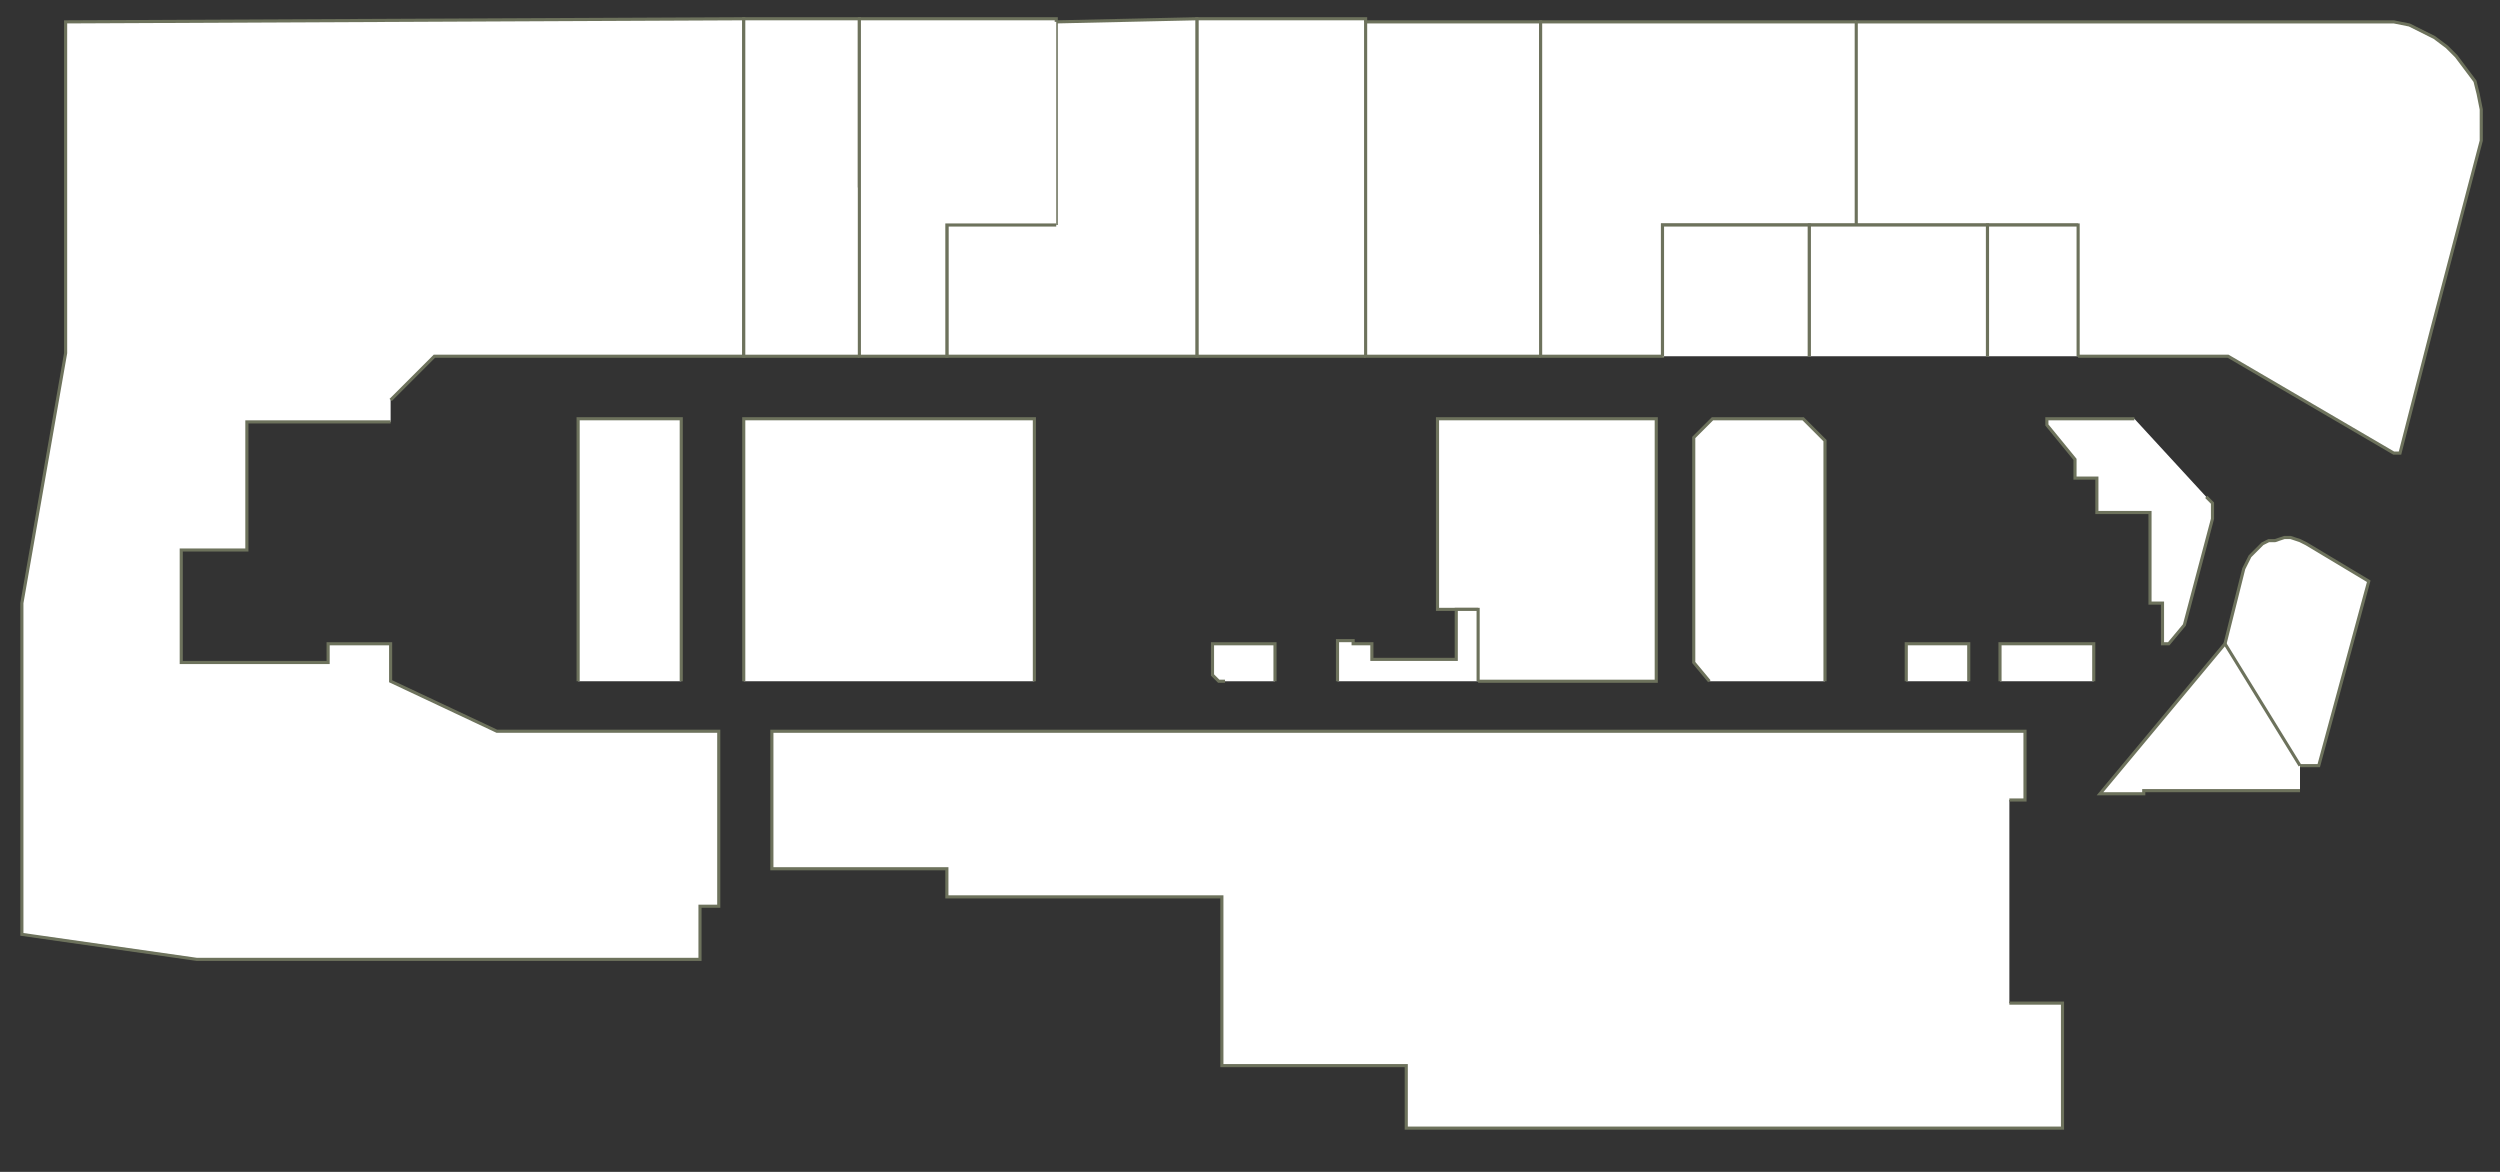 <?xml version="1.0" encoding="utf-8" ?>
<svg baseProfile="full" height="375" version="1.1" width="800" xmlns="http://www.w3.org/2000/svg" xmlns:ev="http://www.w3.org/2001/xml-events" xmlns:xlink="http://www.w3.org/1999/xlink"><rect width="100%" height="100%" fill="#333333" stroke="none"/><defs /><g id="4Y01" stroke="red"><polyline fill="#FFFFFF" points="125,135 79,135 79,176 58,176 58,212 105,212 105,206 125,206 125,218 159,234 228,234 230,234 230,290 224,290 224,307 68,307 63,307 7,299 7,193 21,113 21,107 21,7 238,6 238,114 139,114 125,128" stroke="#6d725c" /></g><g id="4Y02A" stroke="red"><polyline fill="#FFFFFF" points="643,321 660,321 660,361 450,361 450,341 391,341 391,287 303,287 303,278 247,278 247,234 648,234 648,256 643,256" stroke="#6d725c" /></g><g id="4Y02B" stroke="red"><polyline fill="#FFFFFF" points="547,218 542,212 542,140 548,134 577,134 584,141 584,218" stroke="#6d725c" /></g><g id="4Y03" stroke="red"><polyline fill="#FFFFFF" points="392,218 391,218 390,218 390,218 389,217 389,217 388,216 388,216 388,215 388,215 388,214 388,206 408,206 408,218" stroke="#6d725c" /></g><g id="4Y04" stroke="red"><polyline fill="#FFFFFF" points="706,159 707,160 707,160 708,161 708,162 708,162 708,163 708,164 708,164 708,165 708,166 699,200 694,206 692,206 692,193 688,193 688,164 671,164 671,153 664,153 664,147 655,136 655,134 683,134" stroke="#6d725c" /></g><g id="4Y05" stroke="red"><polyline fill="#FFFFFF" points="712,206 718,182 719,180 720,178 722,176 724,174 726,173 728,173 731,172 733,172 736,173 738,174 758,186 742,245 736,245" stroke="#6d725c" /></g><g id="4Y06" stroke="red"><polyline fill="#FFFFFF" points="736,253 686,253 686,254 672,254 712,206 736,245" stroke="#6d725c" /></g><g id="4Y07" stroke="red"><polyline fill="#FFFFFF" points="640,218 640,206 670,206 670,218" stroke="#6d725c" /></g><g id="4Y08" stroke="red"><polyline fill="#FFFFFF" points="610,218 610,206 630,206 630,218" stroke="#6d725c" /></g><g id="4Y11" stroke="red"><polyline fill="#FFFFFF" points="473,195 466,195 460,195 460,134 530,134 530,140 530,212 530,218 473,218" stroke="#6d725c" /></g><g id="4Y12" stroke="red"><polyline fill="#FFFFFF" points="428,218 428,205 433,205 433,206 439,206 439,211 466,211 466,195 473,195 473,218" stroke="#6d725c" /></g><g id="4Y14A" stroke="red"><polyline fill="#FFFFFF" points="185,218 185,134 218,134 218,218" stroke="#6d725c" /></g><g id="4Y14B" stroke="red"><polyline fill="#FFFFFF" points="238,218 238,134 331,134 331,218" stroke="#6d725c" /></g><g id="4Y15" stroke="red"><polyline fill="#FFFFFF" points="437,114 383,114 383,6 437,6 437,7" stroke="#6d725c" /></g><g id="4Y16" stroke="red"><polyline fill="#FFFFFF" points="338,72 338,7 383,6 383,114 303,114 303,72" stroke="#6d725c" /></g><g id="4Y17A" stroke="red"><polyline fill="#FFFFFF" points="275,114 238,114 238,6 275,6 275,60" stroke="#6d725c" /></g><g id="4Y17B" stroke="red"><polyline fill="#FFFFFF" points="338,72 303,72 303,114 275,114 275,60 275,6 338,6 338,7" stroke="#6d725c" /></g><g id="4Y18" stroke="red"><polyline fill="#FFFFFF" points="493,114 437,114 437,7 493,7 493,75" stroke="#6d725c" /></g><g id="4Y20" stroke="red"><polyline fill="#FFFFFF" points="594,72 579,72 579,72 532,72 532,114 493,114 493,114 493,114 493,75 493,7 594,7" stroke="#6d725c" /></g><g id="4Y21" stroke="red"><polyline fill="#FFFFFF" points="665,72 636,72 594,72 594,7 761,7 766,7 771,8 775,10 779,12 783,15 786,18 789,22 792,26 793,30 794,35 794,45 778,106 768,145 766,145 713,114 665,114" stroke="#6d725c" /></g><g id="4Y22A" stroke="red"><polyline fill="#FFFFFF" points="532,114 532,72 579,72 579,114" stroke="#6d725c" /></g><g id="4Y22B" stroke="red"><polyline fill="#FFFFFF" points="579,114 579,72 594,72 594,72 636,72 636,114" stroke="#6d725c" /></g><g id="4Y22C" stroke="red"><polyline fill="#FFFFFF" points="636,114 636,72 665,72 665,114" stroke="#6d725c" /></g></svg>
